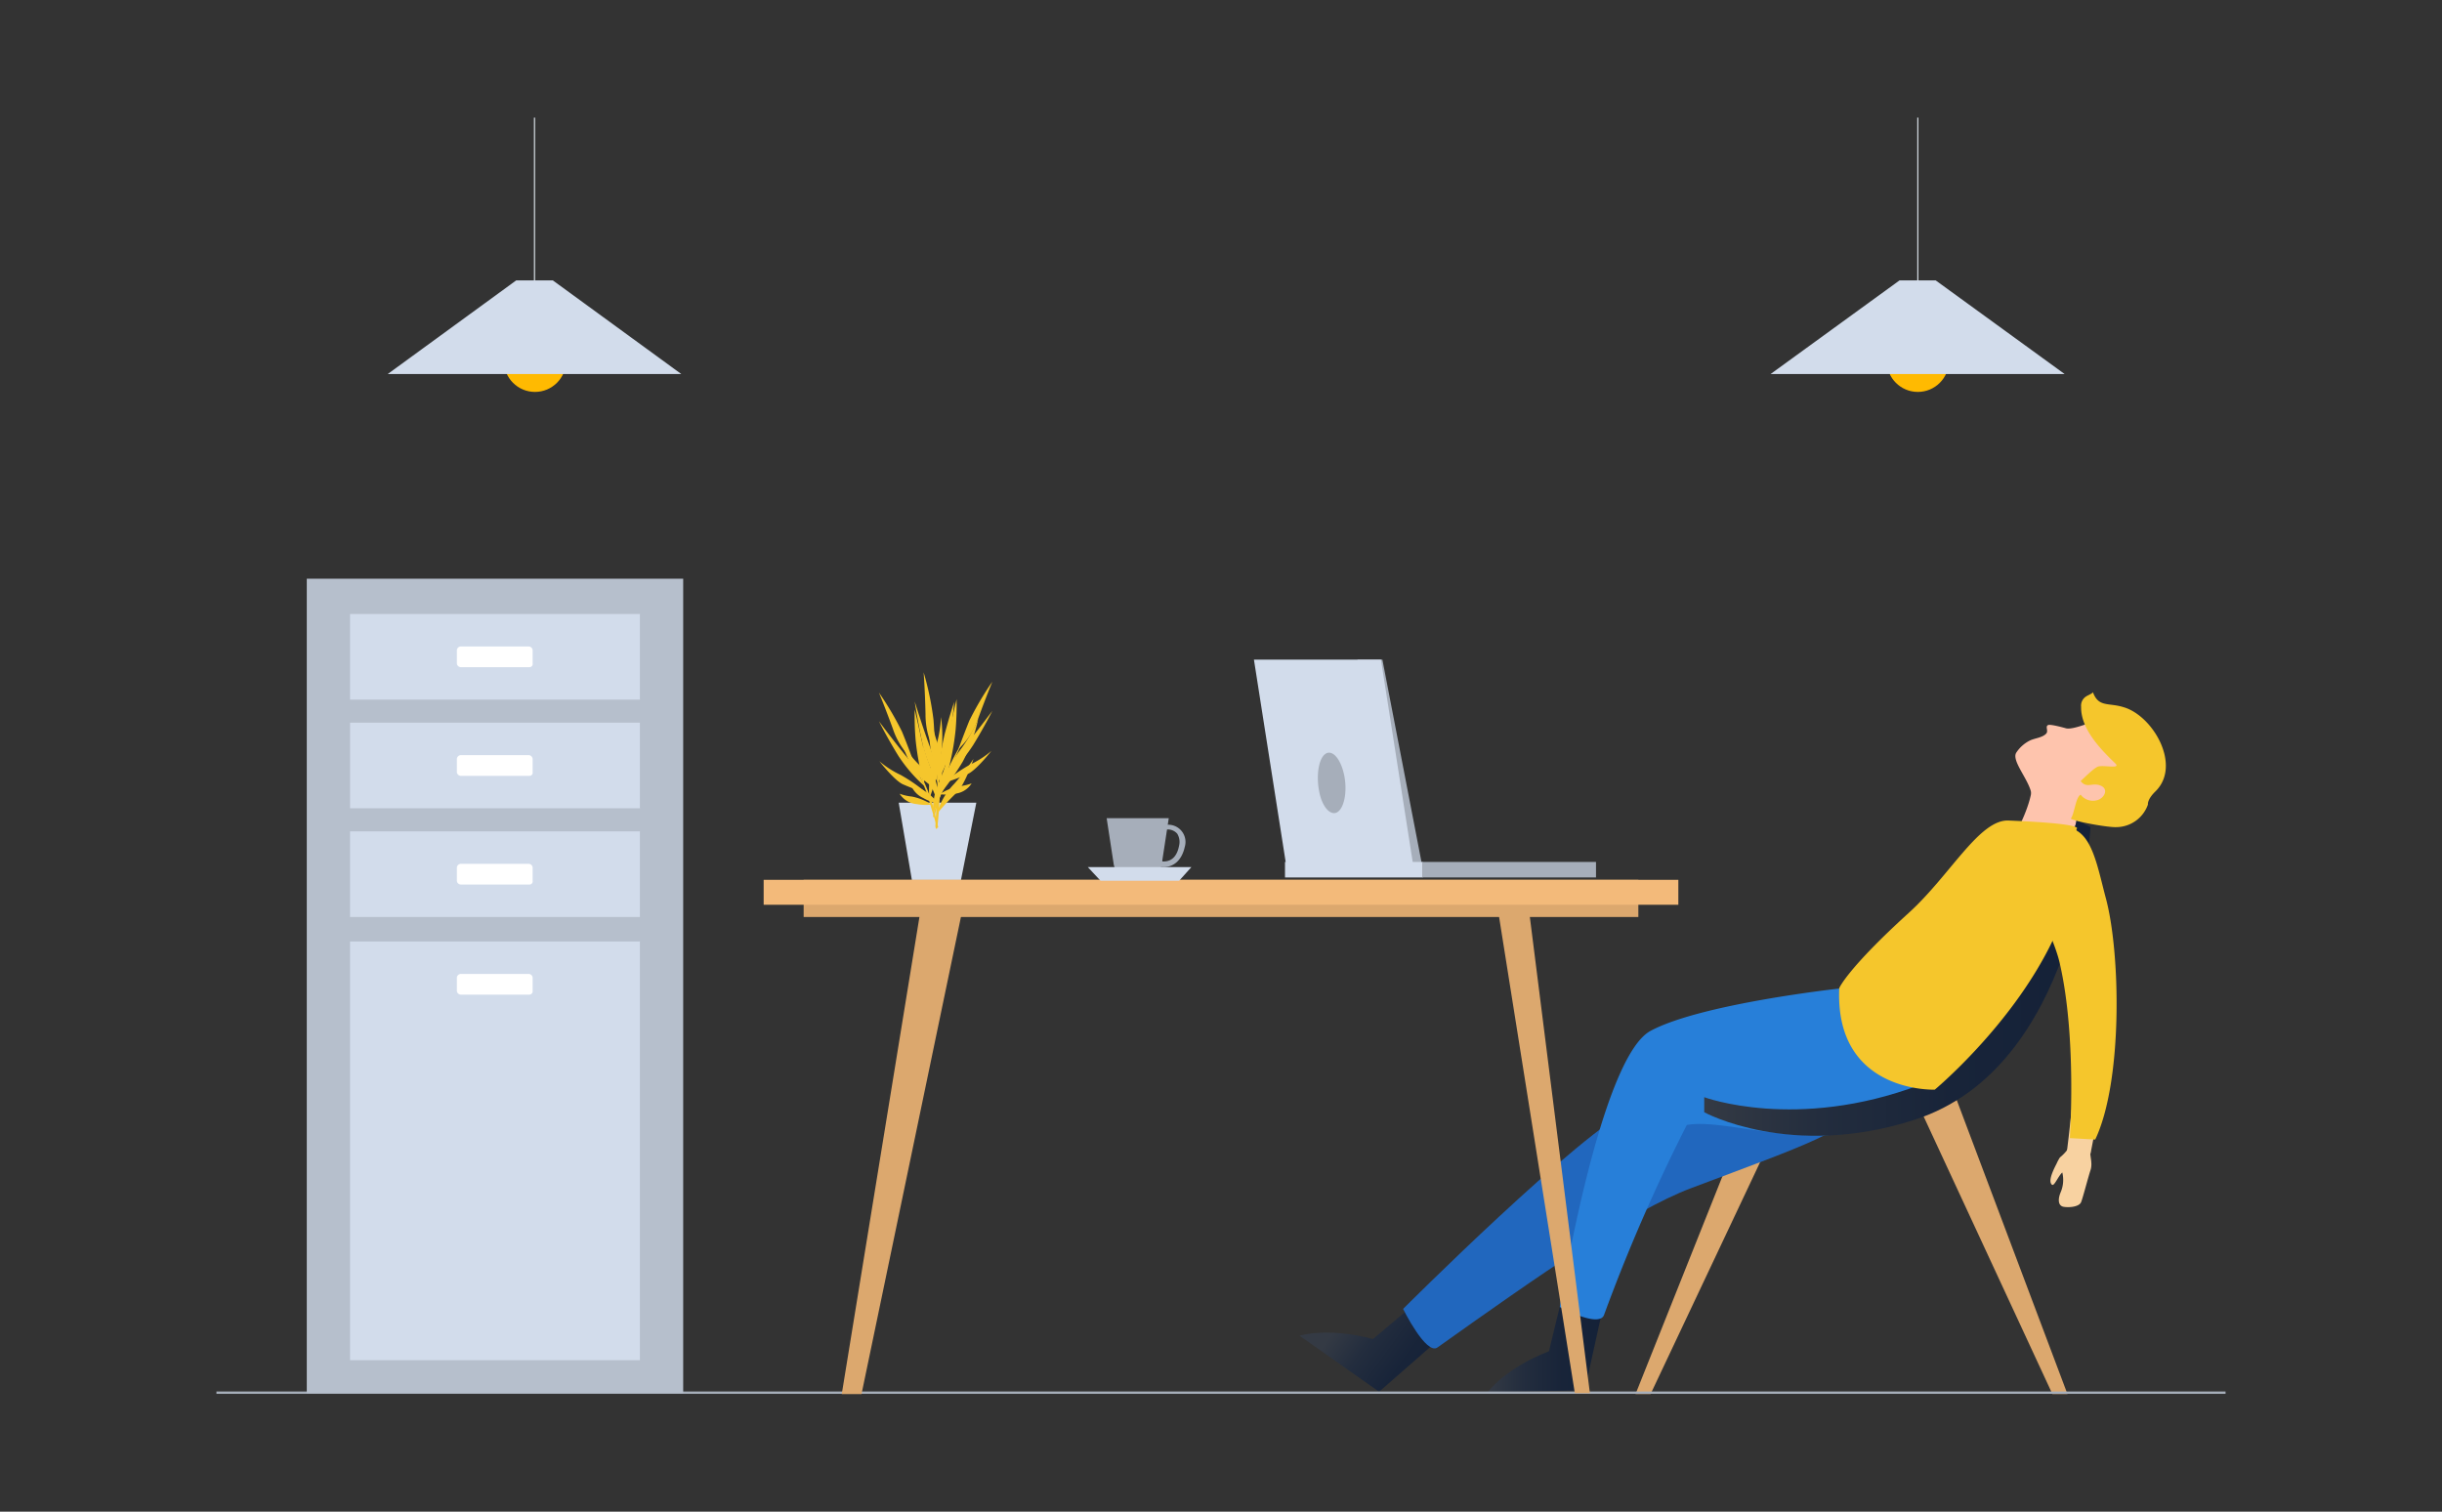 <svg id="OBJECTS" xmlns="http://www.w3.org/2000/svg" xmlns:xlink="http://www.w3.org/1999/xlink" viewBox="0 0 519 321.3"><rect x="0" y="0" width="519" height="321.3" fill="#333333" stroke="none"/><defs><linearGradient id="linear-gradient" x1="710.41" y1="-911.27" x2="735.16" y2="-911.27" gradientTransform="scale(1 -1) rotate(-36 1472.532 57.085)" gradientUnits="userSpaceOnUse"><stop offset="0" stop-color="#343a44"/><stop offset=".3" stop-color="#232d3e"/><stop offset=".64" stop-color="#182439"/><stop offset="1" stop-color="#142138"/></linearGradient><linearGradient id="linear-gradient-2" x1="316.2" y1="-1403.42" x2="340.95" y2="-1403.42" gradientTransform="matrix(1 0 0 -1 0 -1118.27)" xlink:href="#linear-gradient"/><linearGradient id="linear-gradient-3" x1="362.2" y1="-1326.12" x2="444.3" y2="-1326.12" gradientTransform="matrix(1 0 0 -1 0 -1118.27)" xlink:href="#linear-gradient"/><style>.cls-1{fill:#dca86e}.cls-6{fill:#fec4ad}.cls-8{fill:#f8d2a1}.cls-9{fill:none;stroke-miterlimit:10;stroke:#d4dbe2;stroke-width:.25px}.cls-10{fill:#ffba01}.cls-11{fill:#d2dceb}.cls-14{fill:#a6aeba}.cls-16{fill:#fff}.cls-17{fill:#f5c62c}</style></defs><path class="cls-1" d="m408 235.5 28.2 60.8h3.2L415 231.5l-7 4zm-29.1 1.3-28.1 59.5h-3.2l24.3-60.9 7 1.4z"/><path d="m307.4 283.3-14.3 12.5-16.9-11.9s5.7-1.9 15.6.7l10.1-8.5Z" style="fill:url(#linear-gradient)"/><path d="M390.2 214.2s-31.6 16.2-42.8 21.1-49.2 42.9-49.2 42.9 4.9 9.9 7.3 8.2c21.5-15.3 41.2-29.1 54-33.9 25.2-9.5 32.2-11.6 38.6-19 0 0-3.8-9-7.9-19.3Z" style="fill:#2167be"/><path d="m340.9 276.9-4.1 18.6-20.6.4s3.5-5 13-8.7l3.1-12.8Z" style="fill:url(#linear-gradient-2)"/><path d="M391 210.1s-29.4 3.2-40.2 9-19.3 58.7-19.3 58.7 8.3 4.5 9.4 1.7a369.79 369.79 0 0 1 17.6-40.4c10.6-1.9 35.1 10 52.8-7.4-.1-.1-15.4-11.7-20.3-21.6Z" style="fill:#277fd9"/><path class="cls-6" d="M441.7 174.3a41.81 41.81 0 0 0-3.5 7.9l-12.1-1.1s6.2-9.5 5.8-15.2Z"/><path class="cls-6" d="M439.1 154.8c-.7-.2-3.3-.9-3.8-.7-.7.3.1 1.2-.4 1.8-.8.9-2.5 1-3.5 1.5a7.42 7.42 0 0 0-2.9 2.6c-1 1.7 2.6 5.6 3.2 8.5 1.2 6.1 8.8 7 15.1 5.1a11.26 11.26 0 0 0 5.5-4.6c1.4-2.3.6-6.1-.6-8.4a10.05 10.05 0 0 0-3.4-3.4c-1.1-.8-1.4-4-2.8-4.2 0 .1-4.9 2.2-6.4 1.8Z"/><path d="M362.2 233.2s19.6 7.3 45.8-2.6 33.3-56.3 33.3-56.3l3 1.5s-2.9 51.1-37.4 62.2c-26.3 8.5-44.7-1.6-44.7-1.6v-3.2Z" style="fill:url(#linear-gradient-3)"/><path class="cls-8" d="M438.1 204.5s3.1 10.9 3.3 16.3-2.1 23.8-2.1 23.8l5 .6s4.4-21.9 4.5-29.1-4-18.7-4-18.7Z"/><path class="cls-8" d="M437.1 247.3c-1.2 2.3-1.7 3.9-1 4.5.5.4 1.3-1.8 2.2-2.6a6.67 6.67 0 0 1-.3 4.1c-.7 1.6-.6 3 .6 3.2s3.3 0 3.7-1 1.5-5.3 2-6.8-.2-3.1 0-3.9-3.7-2.2-3.7-2.2c-.2.3-1.4 2-1.4 2a9 9 0 0 1-1.4 1.4 8.79 8.79 0 0 0-.7 1.3Z"/><path class="cls-9" d="M407.6 25v37.7"/><circle class="cls-10" cx="407.6" cy="76.7" r="6.6"/><path class="cls-11" d="M438.8 79.5h-62.5l27.4-19.9h7.7l27.4 19.9z"/><path class="cls-9" d="M113.6 25v37.7"/><circle class="cls-10" cx="113.7" cy="76.7" r="6.6"/><path class="cls-11" d="M144.8 79.5H82.4l27.3-19.9h7.8l27.3 19.9z"/><path style="stroke:#a6aeba;stroke-width:.5px;fill:none;stroke-miterlimit:10" d="M46 296h427"/><path class="cls-11" d="M204 188.2h-10l-3-17.6h16.5l-3.5 17.6z"/><path class="cls-1" d="m318.3 193 16.4 103.1h3.2l-13-103.1h-6.6zm-113.7.1-21.5 103.2h-4.2l16.8-103.2h8.9z"/><path class="cls-1" d="M170.8 187h177.4v7.9H170.8z"/><path style="fill:#f3ba7a" d="M162.3 187h194.4v5.3H162.3z"/><path class="cls-14" d="M302.3 184.2h-6.9l-6.9-44h5.3l8.5 44z"/><path class="cls-11" d="M300.4 184.2h-27l-6.9-44h27l6.9 44z"/><path class="cls-11" d="M273.1 183.2h29.3v3.3h-29.3z"/><path class="cls-14" d="M302.3 183.2h36.9v3.3h-36.9zm-16.7-18.8c.8 3.4.2 7-1.2 8.1s-3.3-.7-4-4.1-.2-7 1.2-8.1 3.2.7 4 4.1Zm-41.9 22h-3.8a3.32 3.32 0 0 1-3.2-2.7l-1.5-9.8h13.2l-1.5 9.8a3.32 3.32 0 0 1-3.2 2.7Z"/><path class="cls-14" d="M247.2 184.3h-.6l-.1-.1a6.12 6.12 0 0 1-2.3-4.3c0-2.6 1.7-4.6 3.8-4.6a3.66 3.66 0 0 1 3.8 4.7c-.6 2.7-2.2 4.3-4.6 4.3Zm-.1-1.2c2.4.1 3.2-1.8 3.5-3.4a3.36 3.36 0 0 0-.4-2.5 2.66 2.66 0 0 0-2.2-.9c-1.4 0-2.6 1.5-2.6 3.4a4.73 4.73 0 0 0 1.7 3.4Z"/><path class="cls-11" d="M233.9 187.2h16.7l2.6-2.9h-22l2.7 2.9z"/><path style="fill:#b6bfcc" d="M65.2 123h80v173.1h-80z"/><path class="cls-11" d="M74.4 130.5H136v18.2H74.4z"/><path class="cls-16" d="M112.5 141.8H97.9a.86.86 0 0 1-.8-.8v-2.8a.86.86 0 0 1 .8-.8h14.5a.86.86 0 0 1 .8.8v2.8a.67.67 0 0 1-.7.8Z"/><path class="cls-11" d="M74.4 153.6H136v18.2H74.4z"/><path class="cls-16" d="M112.5 164.9H97.9a.86.86 0 0 1-.8-.8v-2.8a.86.86 0 0 1 .8-.8h14.5a.86.86 0 0 1 .8.8v2.8a.67.67 0 0 1-.7.8Z"/><path class="cls-11" d="M74.4 176.7H136v18.2H74.4z"/><path class="cls-16" d="M112.5 188H97.9a.86.86 0 0 1-.8-.8v-2.8a.86.86 0 0 1 .8-.8h14.5a.86.86 0 0 1 .8.8v2.8a.67.67 0 0 1-.7.8Z"/><path class="cls-11" d="M74.4 200.1H136v89H74.4z"/><path class="cls-16" d="M112.5 211.4H97.9a.86.86 0 0 1-.8-.8v-2.8a.86.86 0 0 1 .8-.8h14.5a.86.86 0 0 1 .8.8v2.8a.71.71 0 0 1-.7.8Z"/><path class="cls-17" d="M456.5 171s-.2-1 1.5-2.7c5.8-5.5-.4-16.2-6.7-18-3.2-1-5.3.1-6.5-3.2.1.2-1.3.8-1.4.9a2.32 2.32 0 0 0-1.1 2.2c-.1 4.7 4.1 9 7.2 12 1.4 1.3-2.1.4-3.5.7-.9.2-3.3 2.7-3.8 3.1 1.3 1.7 2.5.2 4.3 1s.6 2.8-.9 3.1a3.28 3.28 0 0 1-3.4-1.2c-1.1.6-1.3 4.1-2.1 5.1 1.2.7 8.1 1.9 9.7 1.8a7.16 7.16 0 0 0 6.7-4.8Zm-15.2 5.2c2.5 28.3-30.1 55.4-30.1 55.4s-21.3.8-20.3-21.6c0 0 1.7-4.1 14.8-16 8.8-8 15-19.9 21.2-19.6 17 .7 14.4 1.8 14.4 1.8Zm-240.1-11.3a26.35 26.35 0 0 1 3.7-6.1c2.4-2.9 6-7.7 6-7.7s-1.7 3.4-4.1 7.3a31.63 31.63 0 0 1-5.6 6.5Zm2.5-5.7a15.67 15.67 0 0 0 4.2-6.5c1.6-4.4 3-7.8 3-7.8a65.15 65.15 0 0 0-4.9 8.3c-1.4 3.5-2.3 6-2.3 6Zm-2.3 5a55.65 55.65 0 0 0 1.7-9.1 62.74 62.74 0 0 0 .2-6.5s-1.7 7.3-2.3 10.4a10.14 10.14 0 0 0 .4 5.2Zm-1.2 3.4a30.65 30.65 0 0 0-1-9.8 27.16 27.16 0 0 1-1.5-7.6 32.4 32.4 0 0 0 .1 9.1 58.51 58.51 0 0 0 2.4 8.3Zm.4-1.2a34.47 34.47 0 0 1 5.6-3.9 20.11 20.11 0 0 0 4.5-2.9s-3.2 4.1-5 4.9a42.48 42.48 0 0 1-5.1 1.9Zm-1.2 4.4a14.41 14.41 0 0 0-1.3-6.9 39.08 39.08 0 0 1-2-6s-.1 5.5 1 7.5 2.3 5.4 2.3 5.4Zm.3-2a12 12 0 0 1 4.2-1.7 10.29 10.29 0 0 0 2.6-.6 4.72 4.72 0 0 1-3.6 2.2 10.17 10.17 0 0 1-3.2.1Z"/><path class="cls-17" d="M198.3 173.5c.5-1.8 1-4.5 1.7-6.4a52.42 52.42 0 0 1 4.5-9.3c-1.9 4.3-3.4 6.8-4.4 10.5-.4 1.5-1.1 3.5-1.4 4.9 0 .4-.3.7-.4.3Zm1-7.2a27.84 27.84 0 0 0-1.6-7.4c-1.4-3.7-3.3-9.8-3.3-9.8s.6 4 1.6 8.7a30.76 30.76 0 0 0 3.3 8.5Zm-.6-6.5a16.63 16.63 0 0 1-2-8c-.1-5-.4-8.9-.4-8.9a62.56 62.56 0 0 1 2.1 10.1c.3 4 .3 6.8.3 6.8Zm.6 5.8a64.38 64.38 0 0 1 1.5-9.7c1.1-4.1 2-6.7 2-6.7s-.8 7.9-1.3 11.2a11.23 11.23 0 0 1-2.2 5.2Z"/><path class="cls-17" d="M199.3 169.4a29.45 29.45 0 0 1 4.4-9.5 33.43 33.43 0 0 0 4.2-7.1 34.45 34.45 0 0 1-3.3 9.1 62 62 0 0 1-5.3 7.5Zm0-1.3s-2.6-4.4-4.2-5.8a24.91 24.91 0 0 1-3.5-4.5s1.8 5.2 3.3 6.7 4.4 3.6 4.4 3.6Zm-.2 4.9a15 15 0 0 1 3.7-6.4 47.6 47.6 0 0 0 4.1-5.3s-1.8 5.5-3.6 7.2a51.58 51.58 0 0 0-4.2 4.5Zm.3-2.2a10.89 10.89 0 0 0-3.6-3.1 8.29 8.29 0 0 1-2.4-1.5 5 5 0 0 0 2.8 3.4 10.12 10.12 0 0 0 3.2 1.2Z"/><path class="cls-17" d="M199.2 176c.2-1.9.5-4.9.5-7a57.79 57.79 0 0 0-1.3-10.9c.5 5 1.1 8 .7 12-.1 1.6-.2 3.9-.3 5.4 0 .5.2.9.4.5Zm-2.7-8.9a26.35 26.35 0 0 0-3.7-6.1c-2.4-2.9-6-7.7-6-7.7s1.7 3.4 4.1 7.3a31.63 31.63 0 0 0 5.6 6.5Zm-2.5-5.6a15.67 15.67 0 0 1-4.2-6.5c-1.6-4.4-3-7.8-3-7.8a65.15 65.15 0 0 1 4.9 8.3c1.4 3.4 2.3 6 2.3 6Zm2.3 4.9a55.65 55.65 0 0 1-1.7-9.1 62.74 62.74 0 0 1-.2-6.5s1.7 7.3 2.3 10.4a10.14 10.14 0 0 1-.4 5.2Z"/><path class="cls-17" d="M197.5 169.8a30.65 30.65 0 0 1 1-9.8 27.16 27.16 0 0 0 1.5-7.6 32.4 32.4 0 0 1-.1 9.1 58.51 58.51 0 0 1-2.4 8.3Zm-.5-1.2a34.47 34.47 0 0 0-5.6-3.9 20.11 20.11 0 0 1-4.5-2.9s3.2 4.1 5 4.9a50.3 50.3 0 0 0 5.1 1.9Zm1.3 4.5a14.41 14.41 0 0 1 1.3-6.9 39.08 39.08 0 0 0 2-6s.1 5.5-1 7.5-2.3 5.4-2.3 5.4Zm-.3-2.1a12 12 0 0 0-4.2-1.7 10.29 10.29 0 0 1-2.6-.6 4.72 4.72 0 0 0 3.6 2.2 10.17 10.17 0 0 0 3.2.1Z"/><path class="cls-17" d="M199.4 175.8c-.5-1.8-1-4.5-1.7-6.4a52.42 52.42 0 0 0-4.5-9.3c1.9 4.3 3.4 6.8 4.4 10.5.4 1.5 1.1 3.5 1.4 4.9 0 .3.3.6.4.3Zm238.4 29.1c3.6 15.8 2.1 37 2.1 37l5.4.3c5.9-12.4 5.4-39.9 2.2-51.5-1.8-6.8-2.9-13.6-7.5-14.7-2.9-.7-8.8 1.4-9.6 4.3-1.6 6.3 5.7 16.9 7.4 24.6Z"/></svg>